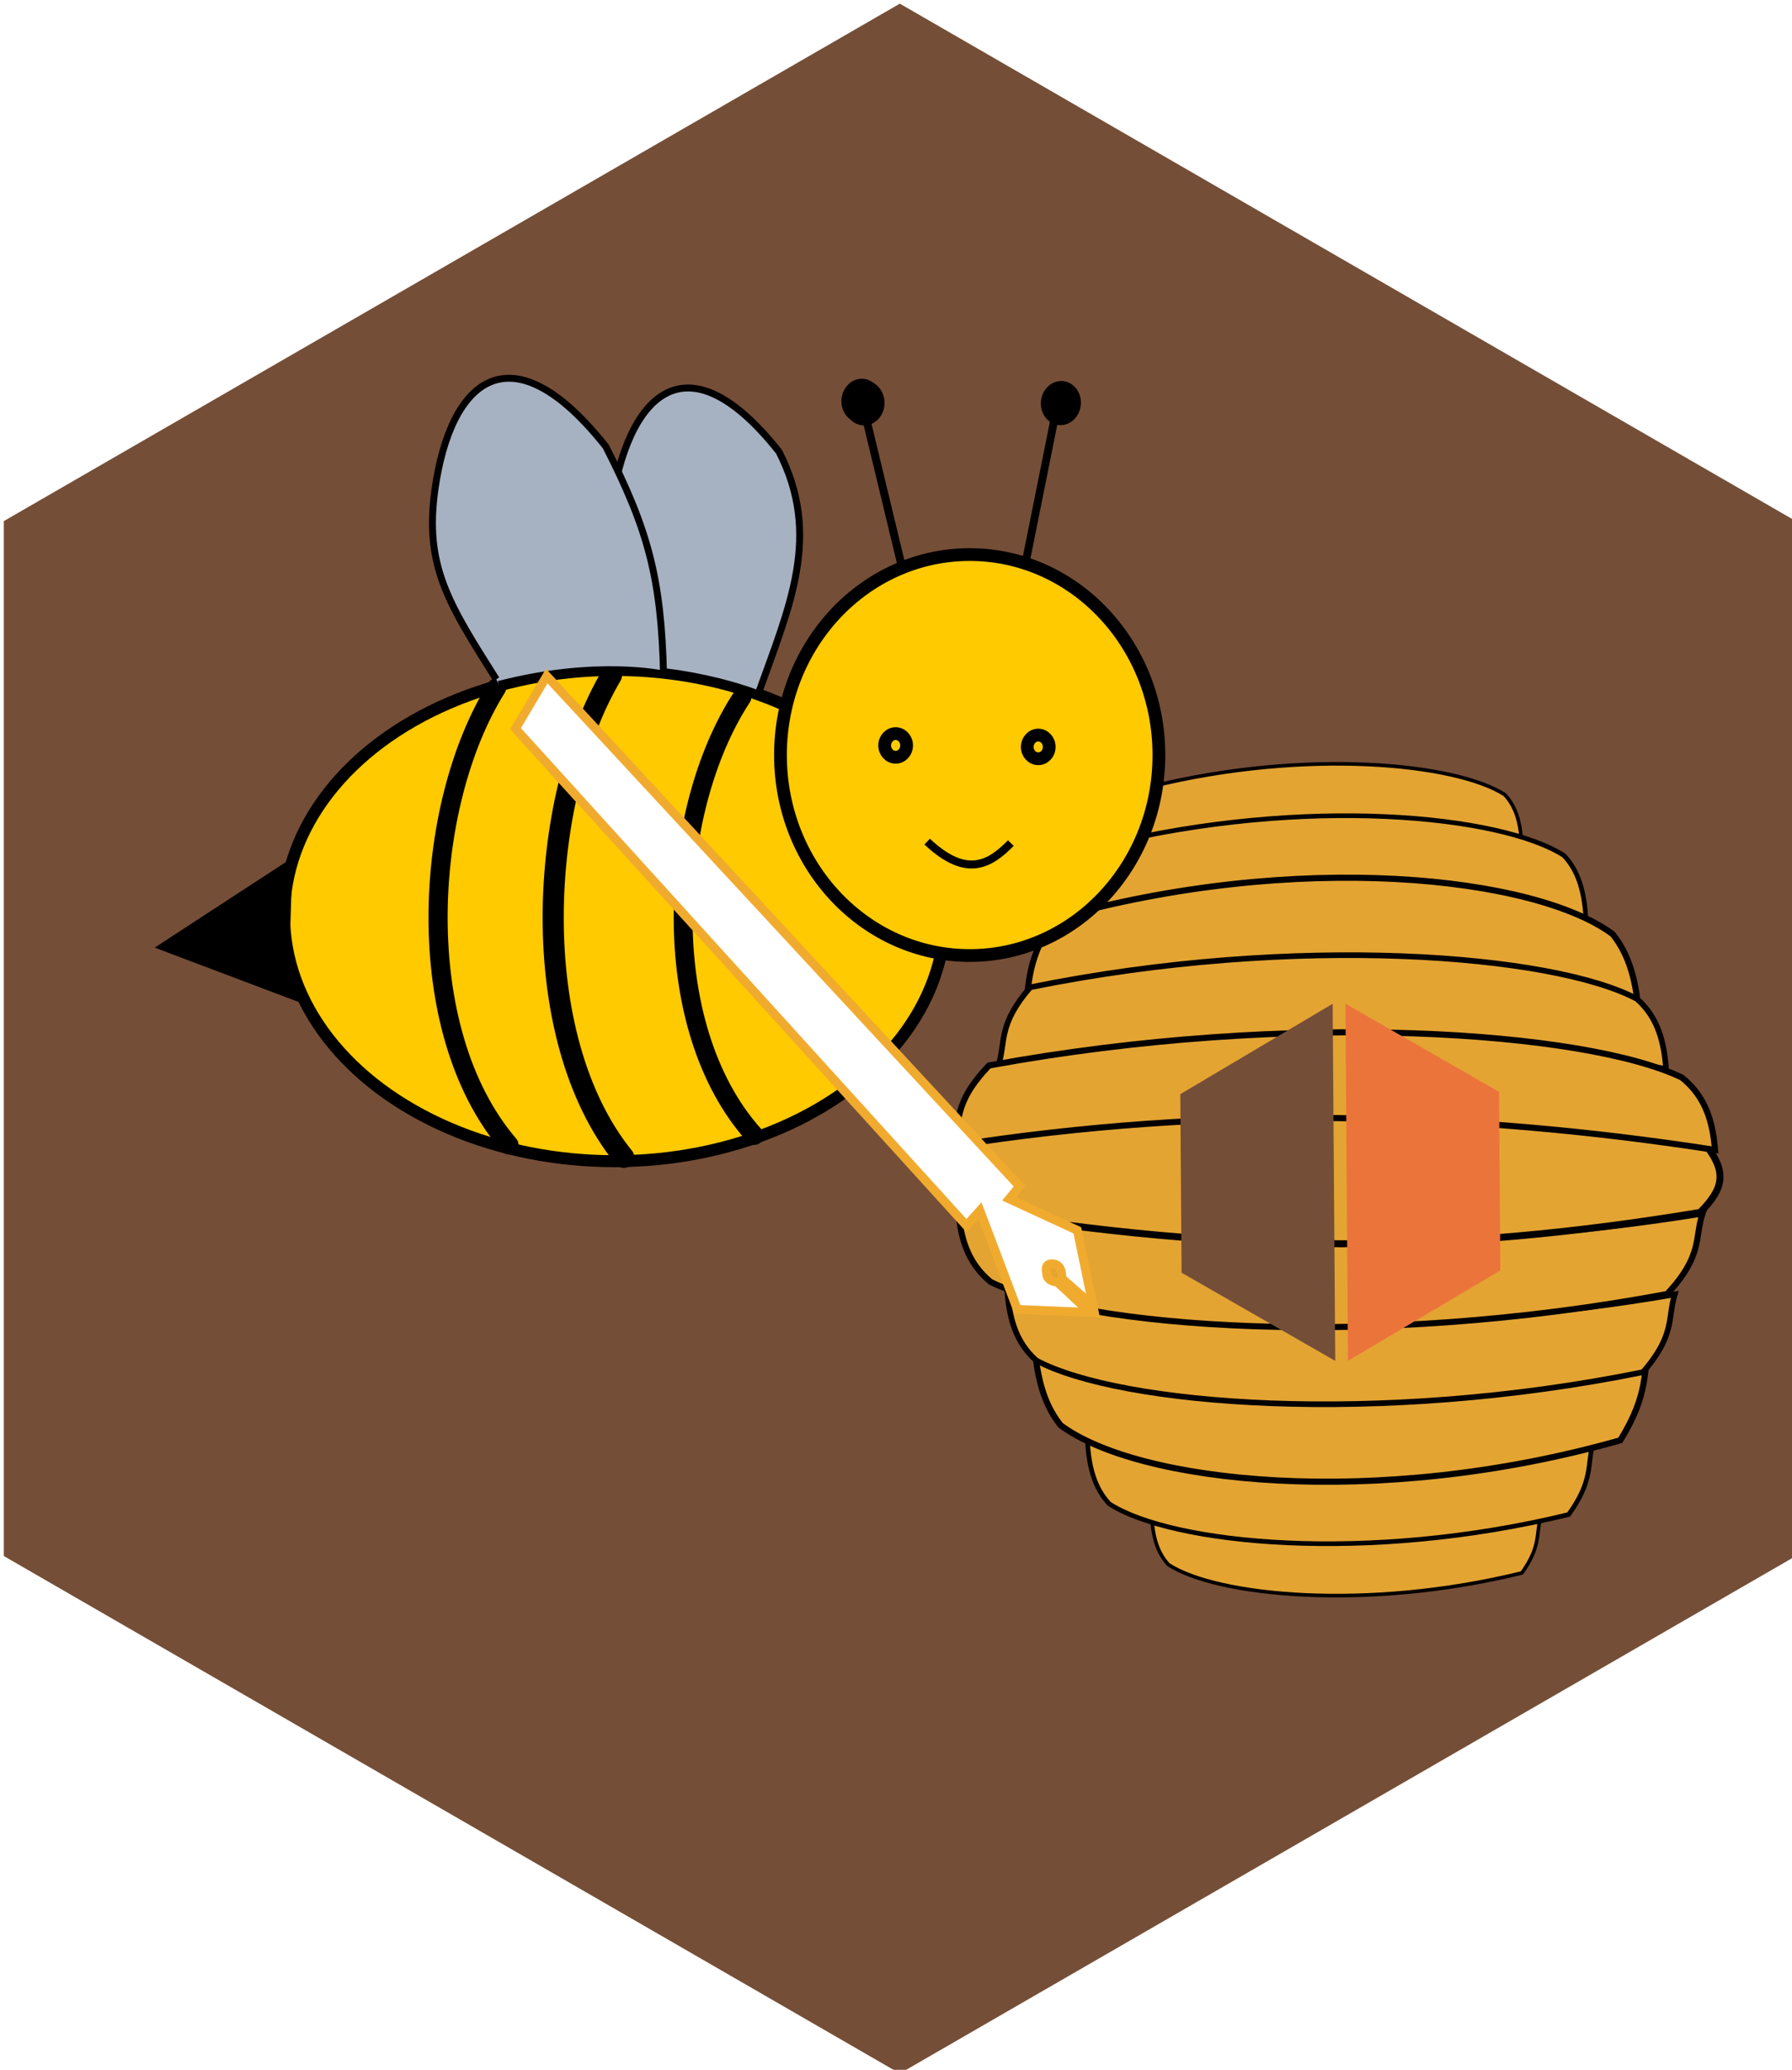 <svg xmlns="http://www.w3.org/2000/svg" xmlns:svg="http://www.w3.org/2000/svg" id="svg6648" width="187.391" height="216.381" version="1.1" viewBox="0 0 175.679 202.857"><defs id="defs6650"><filter style="color-interpolation-filters:sRGB" id="filter4894"><feFlood id="feFlood4896" flood-color="#000" flood-opacity=".498" result="flood"/><feComposite id="feComposite4898" in="flood" in2="SourceGraphic" operator="in" result="composite1"/><feGaussianBlur id="feGaussianBlur4900" in="composite1" result="blur" stdDeviation="1.7"/><feOffset id="feOffset4902" dx="2.4" dy="1" result="offset"/><feComposite id="feComposite4904" in="offset" in2="offset" operator="atop" result="fbSourceGraphic"/><feColorMatrix id="feColorMatrix4906" in="fbSourceGraphic" result="fbSourceGraphicAlpha" values="0 0 0 -1 0 0 0 0 -1 0 0 0 0 -1 0 0 0 0 1 0"/><feFlood id="feFlood4908" flood-color="#000" flood-opacity=".498" in="fbSourceGraphic" result="flood"/><feComposite id="feComposite4910" in="flood" in2="fbSourceGraphic" operator="in" result="composite1"/><feGaussianBlur id="feGaussianBlur4912" in="composite1" result="blur" stdDeviation="1.7"/><feOffset id="feOffset4914" dx="2.4" dy="1" result="offset"/><feComposite id="feComposite4916" in="offset" in2="offset" operator="atop" result="composite2"/></filter><filter style="color-interpolation-filters:sRGB" id="filter5856"><feFlood id="feFlood5858" flood-color="#000" flood-opacity=".498" result="flood"/><feComposite id="feComposite5860" in="flood" in2="SourceGraphic" operator="in" result="composite1"/><feGaussianBlur id="feGaussianBlur5862" in="composite1" result="blur" stdDeviation="3.9"/><feOffset id="feOffset5864" dx="1.8" dy="1.8" result="offset"/><feComposite id="feComposite5866" in="SourceGraphic" in2="offset" operator="over" result="composite2"/></filter><filter style="color-interpolation-filters:sRGB" id="filter5040"><feFlood id="feFlood5042" flood-color="#000" flood-opacity=".498" result="flood"/><feComposite id="feComposite5044" in="flood" in2="SourceGraphic" operator="in" result="composite1"/><feGaussianBlur id="feGaussianBlur5046" in="composite1" result="blur" stdDeviation="4.688"/><feOffset id="feOffset5048" dx="2.4" dy="1" result="offset"/><feComposite id="feComposite5050" in="offset" in2="offset" operator="atop" result="fbSourceGraphic"/><feColorMatrix id="feColorMatrix5052" in="fbSourceGraphic" result="fbSourceGraphicAlpha" values="0 0 0 -1 0 0 0 0 -1 0 0 0 0 -1 0 0 0 0 1 0"/><feFlood id="feFlood5054" flood-color="#000" flood-opacity=".498" in="fbSourceGraphic" result="flood"/><feComposite id="feComposite5056" in="flood" in2="fbSourceGraphic" operator="in" result="composite1"/><feGaussianBlur id="feGaussianBlur5058" in="composite1" result="blur" stdDeviation="4.7"/><feOffset id="feOffset5060" dx="2.4" dy="1" result="offset"/><feComposite id="feComposite5062" in="offset" in2="offset" operator="atop" result="fbSourceGraphic"/><feColorMatrix id="feColorMatrix5064" in="fbSourceGraphic" result="fbSourceGraphicAlpha" values="0 0 0 -1 0 0 0 0 -1 0 0 0 0 -1 0 0 0 0 1 0"/><feFlood id="feFlood5066" flood-color="#000" flood-opacity=".498" in="fbSourceGraphic" result="flood"/><feComposite id="feComposite5068" in="flood" in2="fbSourceGraphic" operator="in" result="composite1"/><feGaussianBlur id="feGaussianBlur5070" in="composite1" result="blur" stdDeviation="4.7"/><feOffset id="feOffset5072" dx="2.4" dy="1" result="offset"/><feComposite id="feComposite5074" in="offset" in2="offset" operator="atop" result="fbSourceGraphic"/><feColorMatrix id="feColorMatrix5076" in="fbSourceGraphic" result="fbSourceGraphicAlpha" values="0 0 0 -1 0 0 0 0 -1 0 0 0 0 -1 0 0 0 0 1 0"/><feFlood id="feFlood5078" flood-color="#000" flood-opacity=".498" in="fbSourceGraphic" result="flood"/><feComposite id="feComposite5080" in="flood" in2="fbSourceGraphic" operator="in" result="composite1"/><feGaussianBlur id="feGaussianBlur5082" in="composite1" result="blur" stdDeviation="4.7"/><feOffset id="feOffset5084" dx="2.4" dy="1" result="offset"/><feComposite id="feComposite5086" in="offset" in2="offset" operator="atop" result="fbSourceGraphic"/><feColorMatrix id="feColorMatrix5088" in="fbSourceGraphic" result="fbSourceGraphicAlpha" values="0 0 0 -1 0 0 0 0 -1 0 0 0 0 -1 0 0 0 0 1 0"/><feFlood id="feFlood5090" flood-color="#000" flood-opacity=".498" in="fbSourceGraphic" result="flood"/><feComposite id="feComposite5092" in="flood" in2="fbSourceGraphic" operator="in" result="composite1"/><feGaussianBlur id="feGaussianBlur5094" in="composite1" result="blur" stdDeviation="4.7"/><feOffset id="feOffset5096" dx="2.4" dy="1" result="offset"/><feComposite id="feComposite5098" in="offset" in2="offset" operator="atop" result="fbSourceGraphic"/><feColorMatrix id="feColorMatrix5100" in="fbSourceGraphic" result="fbSourceGraphicAlpha" values="0 0 0 -1 0 0 0 0 -1 0 0 0 0 -1 0 0 0 0 1 0"/><feFlood id="feFlood5102" flood-color="#000" flood-opacity=".498" in="fbSourceGraphic" result="flood"/><feComposite id="feComposite5104" in="flood" in2="fbSourceGraphic" operator="in" result="composite1"/><feGaussianBlur id="feGaussianBlur5106" in="composite1" result="blur" stdDeviation="4.7"/><feOffset id="feOffset5108" dx="2.4" dy="1" result="offset"/><feComposite id="feComposite5110" in="offset" in2="offset" operator="atop" result="composite2"/></filter><filter style="color-interpolation-filters:sRGB" id="filter5856-3"><feFlood id="feFlood5858-8" flood-color="#000" flood-opacity=".498" result="flood"/><feComposite id="feComposite5860-3" in="flood" in2="SourceGraphic" operator="in" result="composite1"/><feGaussianBlur id="feGaussianBlur5862-0" in="composite1" result="blur" stdDeviation="3.9"/><feOffset id="feOffset5864-6" dx="1.8" dy="1.8" result="offset"/><feComposite id="feComposite5866-5" in="SourceGraphic" in2="offset" operator="over" result="composite2"/></filter><filter style="color-interpolation-filters:sRGB" id="filter5040-8"><feFlood id="feFlood5042-9" flood-color="#000" flood-opacity=".498" result="flood"/><feComposite id="feComposite5044-4" in="flood" in2="SourceGraphic" operator="in" result="composite1"/><feGaussianBlur id="feGaussianBlur5046-9" in="composite1" result="blur" stdDeviation="4.688"/><feOffset id="feOffset5048-4" dx="2.4" dy="1" result="offset"/><feComposite id="feComposite5050-9" in="offset" in2="offset" operator="atop" result="fbSourceGraphic"/><feColorMatrix id="feColorMatrix5052-9" in="fbSourceGraphic" result="fbSourceGraphicAlpha" values="0 0 0 -1 0 0 0 0 -1 0 0 0 0 -1 0 0 0 0 1 0"/><feFlood id="feFlood5054-4" flood-color="#000" flood-opacity=".498" in="fbSourceGraphic" result="flood"/><feComposite id="feComposite5056-7" in="flood" in2="fbSourceGraphic" operator="in" result="composite1"/><feGaussianBlur id="feGaussianBlur5058-5" in="composite1" result="blur" stdDeviation="4.7"/><feOffset id="feOffset5060-4" dx="2.4" dy="1" result="offset"/><feComposite id="feComposite5062-6" in="offset" in2="offset" operator="atop" result="fbSourceGraphic"/><feColorMatrix id="feColorMatrix5064-9" in="fbSourceGraphic" result="fbSourceGraphicAlpha" values="0 0 0 -1 0 0 0 0 -1 0 0 0 0 -1 0 0 0 0 1 0"/><feFlood id="feFlood5066-9" flood-color="#000" flood-opacity=".498" in="fbSourceGraphic" result="flood"/><feComposite id="feComposite5068-3" in="flood" in2="fbSourceGraphic" operator="in" result="composite1"/><feGaussianBlur id="feGaussianBlur5070-8" in="composite1" result="blur" stdDeviation="4.7"/><feOffset id="feOffset5072-0" dx="2.4" dy="1" result="offset"/><feComposite id="feComposite5074-4" in="offset" in2="offset" operator="atop" result="fbSourceGraphic"/><feColorMatrix id="feColorMatrix5076-8" in="fbSourceGraphic" result="fbSourceGraphicAlpha" values="0 0 0 -1 0 0 0 0 -1 0 0 0 0 -1 0 0 0 0 1 0"/><feFlood id="feFlood5078-5" flood-color="#000" flood-opacity=".498" in="fbSourceGraphic" result="flood"/><feComposite id="feComposite5080-4" in="flood" in2="fbSourceGraphic" operator="in" result="composite1"/><feGaussianBlur id="feGaussianBlur5082-0" in="composite1" result="blur" stdDeviation="4.7"/><feOffset id="feOffset5084-1" dx="2.4" dy="1" result="offset"/><feComposite id="feComposite5086-8" in="offset" in2="offset" operator="atop" result="fbSourceGraphic"/><feColorMatrix id="feColorMatrix5088-2" in="fbSourceGraphic" result="fbSourceGraphicAlpha" values="0 0 0 -1 0 0 0 0 -1 0 0 0 0 -1 0 0 0 0 1 0"/><feFlood id="feFlood5090-4" flood-color="#000" flood-opacity=".498" in="fbSourceGraphic" result="flood"/><feComposite id="feComposite5092-2" in="flood" in2="fbSourceGraphic" operator="in" result="composite1"/><feGaussianBlur id="feGaussianBlur5094-4" in="composite1" result="blur" stdDeviation="4.7"/><feOffset id="feOffset5096-5" dx="2.4" dy="1" result="offset"/><feComposite id="feComposite5098-3" in="offset" in2="offset" operator="atop" result="fbSourceGraphic"/><feColorMatrix id="feColorMatrix5100-6" in="fbSourceGraphic" result="fbSourceGraphicAlpha" values="0 0 0 -1 0 0 0 0 -1 0 0 0 0 -1 0 0 0 0 1 0"/><feFlood id="feFlood5102-5" flood-color="#000" flood-opacity=".498" in="fbSourceGraphic" result="flood"/><feComposite id="feComposite5104-8" in="flood" in2="fbSourceGraphic" operator="in" result="composite1"/><feGaussianBlur id="feGaussianBlur5106-3" in="composite1" result="blur" stdDeviation="4.7"/><feOffset id="feOffset5108-3" dx="2.4" dy="1" result="offset"/><feComposite id="feComposite5110-9" in="offset" in2="offset" operator="atop" result="composite2"/></filter><filter style="color-interpolation-filters:sRGB" id="filter5040-2"><feFlood id="feFlood5042-7" flood-color="#000" flood-opacity=".498" result="flood"/><feComposite id="feComposite5044-19" in="flood" in2="SourceGraphic" operator="in" result="composite1"/><feGaussianBlur id="feGaussianBlur5046-3" in="composite1" result="blur" stdDeviation="4.688"/><feOffset id="feOffset5048-9" dx="2.4" dy="1" result="offset"/><feComposite id="feComposite5050-56" in="offset" in2="offset" operator="atop" result="fbSourceGraphic"/><feColorMatrix id="feColorMatrix5052-8" in="fbSourceGraphic" result="fbSourceGraphicAlpha" values="0 0 0 -1 0 0 0 0 -1 0 0 0 0 -1 0 0 0 0 1 0"/><feFlood id="feFlood5054-7" flood-color="#000" flood-opacity=".498" in="fbSourceGraphic" result="flood"/><feComposite id="feComposite5056-1" in="flood" in2="fbSourceGraphic" operator="in" result="composite1"/><feGaussianBlur id="feGaussianBlur5058-5-0" in="composite1" result="blur" stdDeviation="4.7"/><feOffset id="feOffset5060-68" dx="2.4" dy="1" result="offset"/><feComposite id="feComposite5062-2" in="offset" in2="offset" operator="atop" result="fbSourceGraphic"/><feColorMatrix id="feColorMatrix5064-0" in="fbSourceGraphic" result="fbSourceGraphicAlpha" values="0 0 0 -1 0 0 0 0 -1 0 0 0 0 -1 0 0 0 0 1 0"/><feFlood id="feFlood5066-6" flood-color="#000" flood-opacity=".498" in="fbSourceGraphic" result="flood"/><feComposite id="feComposite5068-1" in="flood" in2="fbSourceGraphic" operator="in" result="composite1"/><feGaussianBlur id="feGaussianBlur5070-1" in="composite1" result="blur" stdDeviation="4.7"/><feOffset id="feOffset5072-1" dx="2.4" dy="1" result="offset"/><feComposite id="feComposite5074-3" in="offset" in2="offset" operator="atop" result="fbSourceGraphic"/><feColorMatrix id="feColorMatrix5076-6" in="fbSourceGraphic" result="fbSourceGraphicAlpha" values="0 0 0 -1 0 0 0 0 -1 0 0 0 0 -1 0 0 0 0 1 0"/><feFlood id="feFlood5078-9" flood-color="#000" flood-opacity=".498" in="fbSourceGraphic" result="flood"/><feComposite id="feComposite5080-45" in="flood" in2="fbSourceGraphic" operator="in" result="composite1"/><feGaussianBlur id="feGaussianBlur5082-0-2" in="composite1" result="blur" stdDeviation="4.7"/><feOffset id="feOffset5084-17" dx="2.4" dy="1" result="offset"/><feComposite id="feComposite5086-1" in="offset" in2="offset" operator="atop" result="fbSourceGraphic"/><feColorMatrix id="feColorMatrix5088-8" in="fbSourceGraphic" result="fbSourceGraphicAlpha" values="0 0 0 -1 0 0 0 0 -1 0 0 0 0 -1 0 0 0 0 1 0"/><feFlood id="feFlood5090-3" flood-color="#000" flood-opacity=".498" in="fbSourceGraphic" result="flood"/><feComposite id="feComposite5092-2-9" in="flood" in2="fbSourceGraphic" operator="in" result="composite1"/><feGaussianBlur id="feGaussianBlur5094-9" in="composite1" result="blur" stdDeviation="4.7"/><feOffset id="feOffset5096-3" dx="2.4" dy="1" result="offset"/><feComposite id="feComposite5098-2" in="offset" in2="offset" operator="atop" result="fbSourceGraphic"/><feColorMatrix id="feColorMatrix5100-1" in="fbSourceGraphic" result="fbSourceGraphicAlpha" values="0 0 0 -1 0 0 0 0 -1 0 0 0 0 -1 0 0 0 0 1 0"/><feFlood id="feFlood5102-7" flood-color="#000" flood-opacity=".498" in="fbSourceGraphic" result="flood"/><feComposite id="feComposite5104-5" in="flood" in2="fbSourceGraphic" operator="in" result="composite1"/><feGaussianBlur id="feGaussianBlur5106-3-8" in="composite1" result="blur" stdDeviation="4.7"/><feOffset id="feOffset5108-1" dx="2.4" dy="1" result="offset"/><feComposite id="feComposite5110-4" in="offset" in2="offset" operator="atop" result="composite2"/></filter></defs><g id="layer1" transform="translate(-280.732,-188.076)"><path id="path4978-3" d="m 434.342,266.589 -9.792,78.824 -54.61,-23.114 12.052,-79.417 53.103,15.409 z" style="display:inline;fill:#fff;fill-opacity:1;fill-rule:evenodd;stroke:none;stroke-width:1px;stroke-linecap:butt;stroke-linejoin:miter;stroke-opacity:1;filter:url(#filter5040-2)"/><path style="display:inline;opacity:1;fill:#754e37;fill-opacity:1;fill-rule:evenodd;stroke:none;stroke-width:1px;stroke-linecap:butt;stroke-linejoin:miter;stroke-opacity:1" id="path5880-3-6" d="m 368.946,391.291 -87.84,-50.714 0,-101.429 87.84,-50.714 87.84,50.714 1e-5,101.429 z"/><path style="display:inline;fill:#e4a432;fill-opacity:1;fill-rule:evenodd;stroke:#000;stroke-width:.353px;stroke-linecap:butt;stroke-linejoin:miter;stroke-opacity:1" id="path5279-2-3-6-5-2" d="m 393.628,336.586 c 0.113,1.814 0.438,3.531 1.657,4.842 4.76,3.084 19.474,4.542 34.645,0.807 1.834,-2.574 1.396,-3.727 1.81,-5.38 -12.941,2.731 -25.618,2.322 -38.113,-0.269 z"/><path style="display:inline;fill:#e4a432;fill-opacity:1;fill-rule:evenodd;stroke:#000;stroke-width:.457px;stroke-linecap:butt;stroke-linejoin:miter;stroke-opacity:1" id="path5279-2-3-0-4" d="m 387.329,329.228 c 0.147,2.337 0.57,4.55 2.154,6.24 6.187,3.975 25.315,5.854 45.036,1.04 2.384,-3.317 1.814,-4.804 2.353,-6.933 -16.822,3.519 -33.301,2.992 -49.543,-0.347 z"/><path style="display:inline;fill:#e4a432;fill-opacity:1;fill-rule:evenodd;stroke:#000;stroke-width:.601px;stroke-linecap:butt;stroke-linejoin:miter;stroke-opacity:1" id="path5279-2-0-4" d="m 382.086,318.914 c 0.179,3.314 0.694,6.451 2.624,8.847 7.538,5.636 30.841,8.299 54.868,1.474 2.905,-4.704 2.21,-6.811 2.867,-9.83 -20.494,4.99 -40.571,4.243 -60.359,-0.491 z"/><path style="display:inline;fill:#e4a432;fill-opacity:1;fill-rule:evenodd;stroke:#000;stroke-width:.551px;stroke-linecap:butt;stroke-linejoin:miter;stroke-opacity:1" id="path5279-6-6" d="m 379.479,314.554 c 0.194,2.569 0.753,5.002 2.845,6.859 8.173,4.369 33.437,6.434 59.486,1.143 3.149,-3.647 2.396,-5.28 3.108,-7.621 -22.219,3.868 -43.986,3.289 -65.44,-0.381 z"/><path style="display:inline;fill:#e4a432;fill-opacity:1;fill-rule:evenodd;stroke:#000;stroke-width:.592px;stroke-linecap:butt;stroke-linejoin:miter;stroke-opacity:1" id="path5279-6-6-1" d="m 374.672,306.612 c 0.216,2.659 0.839,5.175 3.172,7.097 9.113,4.521 37.283,6.658 66.329,1.183 3.512,-3.773 2.672,-5.463 3.465,-7.885 -24.775,4.003 -49.046,3.404 -72.966,-0.394 z"/><path style="display:inline;fill:#e4a432;fill-opacity:1;fill-rule:evenodd;stroke:#000;stroke-width:.682;stroke-linecap:butt;stroke-linejoin:miter;stroke-miterlimit:4;stroke-dasharray:none;stroke-opacity:1" id="path5483" d="m 375.002,306.623 c -1.512,-2.733 -2.872,-1.605 -0.496,-7.2 31.992,-2.549 40.149,-3.629 73.513,0.935 1.975,2.561 1.745,4.191 -0.62,6.546 -24.668,4.077 -45.249,4.204 -72.398,-0.281 z"/><path style="display:inline;fill:#e4a432;fill-opacity:1;fill-rule:evenodd;stroke:#000;stroke-width:.353px;stroke-linecap:butt;stroke-linejoin:miter;stroke-opacity:1" id="path5279-2-3-6-5-2-1" d="m 429.915,270.807 c -0.113,-1.814 -0.438,-3.531 -1.657,-4.842 -4.76,-3.084 -19.474,-4.542 -34.645,-0.807 -1.834,2.574 -1.396,3.727 -1.81,5.38 12.941,-2.731 25.618,-2.322 38.113,0.269 z"/><path style="display:inline;fill:#e4a432;fill-opacity:1;fill-rule:evenodd;stroke:#000;stroke-width:.457px;stroke-linecap:butt;stroke-linejoin:miter;stroke-opacity:1" id="path5279-2-3-0-4-3" d="m 436.213,278.165 c -0.147,-2.337 -0.57,-4.55 -2.154,-6.24 -6.187,-3.975 -25.315,-5.854 -45.036,-1.04 -2.384,3.317 -1.814,4.804 -2.353,6.933 16.822,-3.519 33.301,-2.992 49.543,0.347 z"/><path style="display:inline;fill:#e4a432;fill-opacity:1;fill-rule:evenodd;stroke:#000;stroke-width:.601px;stroke-linecap:butt;stroke-linejoin:miter;stroke-opacity:1" id="path5279-2-0-4-3" d="m 441.457,288.479 c -0.179,-3.314 -0.694,-6.451 -2.624,-8.847 -7.538,-5.636 -30.841,-8.299 -54.868,-1.474 -2.905,4.704 -2.21,6.81 -2.867,9.83 20.494,-4.989 40.571,-4.243 60.359,0.491 z"/><path style="display:inline;fill:#e4a432;fill-opacity:1;fill-rule:evenodd;stroke:#000;stroke-width:.551px;stroke-linecap:butt;stroke-linejoin:miter;stroke-opacity:1" id="path5279-6-6-0" d="m 444.064,292.839 c -0.194,-2.569 -0.753,-5.002 -2.845,-6.859 -8.173,-4.37 -33.437,-6.434 -59.486,-1.143 -3.149,3.647 -2.396,5.28 -3.108,7.621 22.219,-3.868 43.986,-3.289 65.44,0.381 z"/><path style="display:inline;fill:#e4a432;fill-opacity:1;fill-rule:evenodd;stroke:#000;stroke-width:.599px;stroke-linecap:butt;stroke-linejoin:miter;stroke-opacity:1" id="path5279-6-6-1-6" d="m 448.866,300.777 c -0.221,-2.657 -0.86,-5.172 -3.249,-7.092 -9.332,-4.518 -38.182,-6.653 -67.927,-1.182 -3.596,3.771 -2.736,5.46 -3.549,7.88 25.372,-4 50.228,-3.401 74.725,0.394 z"/><ellipse style="display:inline;fill:#ffca00;fill-opacity:1;stroke:#000;stroke-width:1.173;stroke-miterlimit:4;stroke-dasharray:none;stroke-opacity:1" id="path4754-3" cx="340.981" cy="277.81" rx="32.395" ry="24.072"/><path style="display:inline;fill:none;fill-rule:evenodd;stroke:#000;stroke-width:1.876;stroke-linecap:round;stroke-linejoin:miter;stroke-miterlimit:0;stroke-dasharray:none;stroke-opacity:1" id="path4756-8" d="m 329.421,255.478 c -7.248,11.567 -8.468,33.546 1.21,44.808"/><path style="display:inline;fill:none;fill-rule:evenodd;stroke:#000;stroke-width:2.07;stroke-linecap:round;stroke-linejoin:miter;stroke-miterlimit:0;stroke-dasharray:none;stroke-opacity:1" id="path4756-9-1" d="m 340.677,254.266 c -7.21,12.193 -8.424,35.362 1.203,47.234"/><path style="display:inline;fill:none;fill-rule:evenodd;stroke:#000;stroke-width:1.847;stroke-linecap:round;stroke-linejoin:miter;stroke-miterlimit:0;stroke-dasharray:none;stroke-opacity:1" id="path4756-97-5" d="m 353.468,256.406 c -7.278,11.088 -8.503,32.158 1.215,42.954"/><ellipse style="display:inline;fill:#ffca00;fill-opacity:1;stroke:#000;stroke-width:1.251;stroke-linecap:round;stroke-miterlimit:0;stroke-dasharray:none;stroke-opacity:1" id="path4789-7" cx="375.795" cy="262.076" rx="18.55" ry="19.649"/><ellipse style="display:inline;fill:#ffca00;fill-opacity:1;stroke:#000;stroke-width:1.251;stroke-linecap:round;stroke-miterlimit:0;stroke-dasharray:none;stroke-opacity:1" id="path4791-3" cx="368.536" cy="261.134" rx="1.075" ry="1.16"/><ellipse style="display:inline;fill:#ffca00;fill-opacity:1;stroke:#000;stroke-width:1.251;stroke-linecap:round;stroke-miterlimit:0;stroke-dasharray:none;stroke-opacity:1" id="path4791-1-7" cx="382.516" cy="261.279" rx="1.075" ry="1.16"/><path style="display:inline;fill:none;fill-rule:evenodd;stroke:#000;stroke-width:.782px;stroke-linecap:butt;stroke-linejoin:miter;stroke-opacity:1" id="path4811-7" d="m 371.628,270.559 c 3.836,3.616 6.133,2.254 8.2,0.145"/><path style="display:inline;fill:#000;fill-opacity:1;fill-rule:evenodd;stroke:#000;stroke-width:.782px;stroke-linecap:butt;stroke-linejoin:miter;stroke-opacity:1" id="path4813-3" d="m 308.989,272.88 -12.232,7.976 13.442,5.075 -1.479,-4.35 z"/><path style="display:inline;fill:#a6b1c1;fill-opacity:1;fill-rule:evenodd;stroke:#000;stroke-width:.677px;stroke-linecap:butt;stroke-linejoin:miter;stroke-opacity:1" id="path4819-7-2" d="m 339.714,253.827 c -4.713,-7.459 -0.137,-8.462 0.935,-16.022 1.535,-10.72 7.164,-17.165 16.451,-5.463 4.194,8.213 1.069,15.076 -2.038,23.741 0,0 -7.583,-3.108 -17.205,-2.371"/><path style="display:inline;fill:#a6b1c1;fill-opacity:1;fill-rule:evenodd;stroke:#000;stroke-width:.677px;stroke-linecap:butt;stroke-linejoin:miter;stroke-opacity:1" id="path4819-2" d="m 329.387,254.654 c -4.713,-7.459 -7.076,-11.128 -6.003,-18.688 1.535,-10.72 7.449,-15.832 16.736,-4.13 4.194,8.213 5.441,13.026 5.661,22.305 0,0 -6.537,-1.468 -16.16,1.013"/><path style="display:inline;fill:none;fill-rule:evenodd;stroke:#000;stroke-width:.767px;stroke-linecap:butt;stroke-linejoin:miter;stroke-opacity:1" id="path4851-0-5" d="m 381.182,243.698 2.893,-14.413"/><ellipse style="display:inline;fill:#000;fill-opacity:1;stroke:#000;stroke-width:.768;stroke-linecap:round;stroke-miterlimit:0;stroke-dasharray:none;stroke-opacity:1" id="path4853-9-2" cx="445.744" cy="13.561" rx="1.605" ry="1.756" transform="matrix(0.876,0.483,-0.423,0.906,0,0)"/><path style="display:inline;fill:#fff;fill-opacity:1;fill-rule:evenodd;stroke:#f0ab2f;stroke-width:.864;stroke-linecap:butt;stroke-linejoin:miter;stroke-miterlimit:4;stroke-dasharray:none;stroke-opacity:1" id="path5904-8-9" d="m 334.331,254.335 -3.064,5.155 44.207,48.697 1.324,-1.46 3.664,9.674 7.114,0.301 -3.178,-2.965 c -1.167,-0.122 -1.046,-0.853 -1.046,-0.853 0,0 -0.346,-1.049 0.618,-0.943 1.011,0.105 0.84,1.407 0.84,1.407 l 3.069,2.687 -1.531,-7.378 -6.679,-3.079 1.016,-1.237 z"/><path style="display:inline;fill:none;fill-rule:evenodd;stroke:#000;stroke-width:.782px;stroke-linecap:butt;stroke-linejoin:miter;stroke-opacity:1" id="path4851-9" d="m 369.208,243.877 -3.495,-14.501"/><ellipse style="display:inline;fill:none;fill-opacity:1;stroke:#000;stroke-width:.782;stroke-linecap:round;stroke-miterlimit:0;stroke-dasharray:none;stroke-opacity:1" id="path4853-2" cx="365.445" cy="227.564" rx="1.613" ry="1.813"/><ellipse style="display:inline;fill:#000;fill-opacity:1;stroke:#000;stroke-width:.768;stroke-linecap:round;stroke-miterlimit:0;stroke-dasharray:none;stroke-opacity:1" id="path4853-9-5-0" cx="427.9" cy="22.829" rx="1.605" ry="1.756" transform="matrix(0.876,0.483,-0.423,0.906,0,0)"/><g style="display:inline" id="g5937-0" transform="matrix(1.25,-0.009,-0.009,-1.25,389.186,329.115)"><g id="g5939-4" transform="translate(18,34)"><path id="path5941-8" d="m 0,0 -12,-7 0,-14 12,-7 0,28 z" style="fill:#754e37;fill-opacity:1;fill-rule:nonzero;stroke:none"/></g><g id="g5943-5" transform="translate(19,34)"><path id="path5945-8" d="M 0,0 12,-7 12,-21 0,-28 0,0 Z" style="fill:#eb743b;fill-opacity:1;fill-rule:nonzero;stroke:none"/></g></g></g></svg>